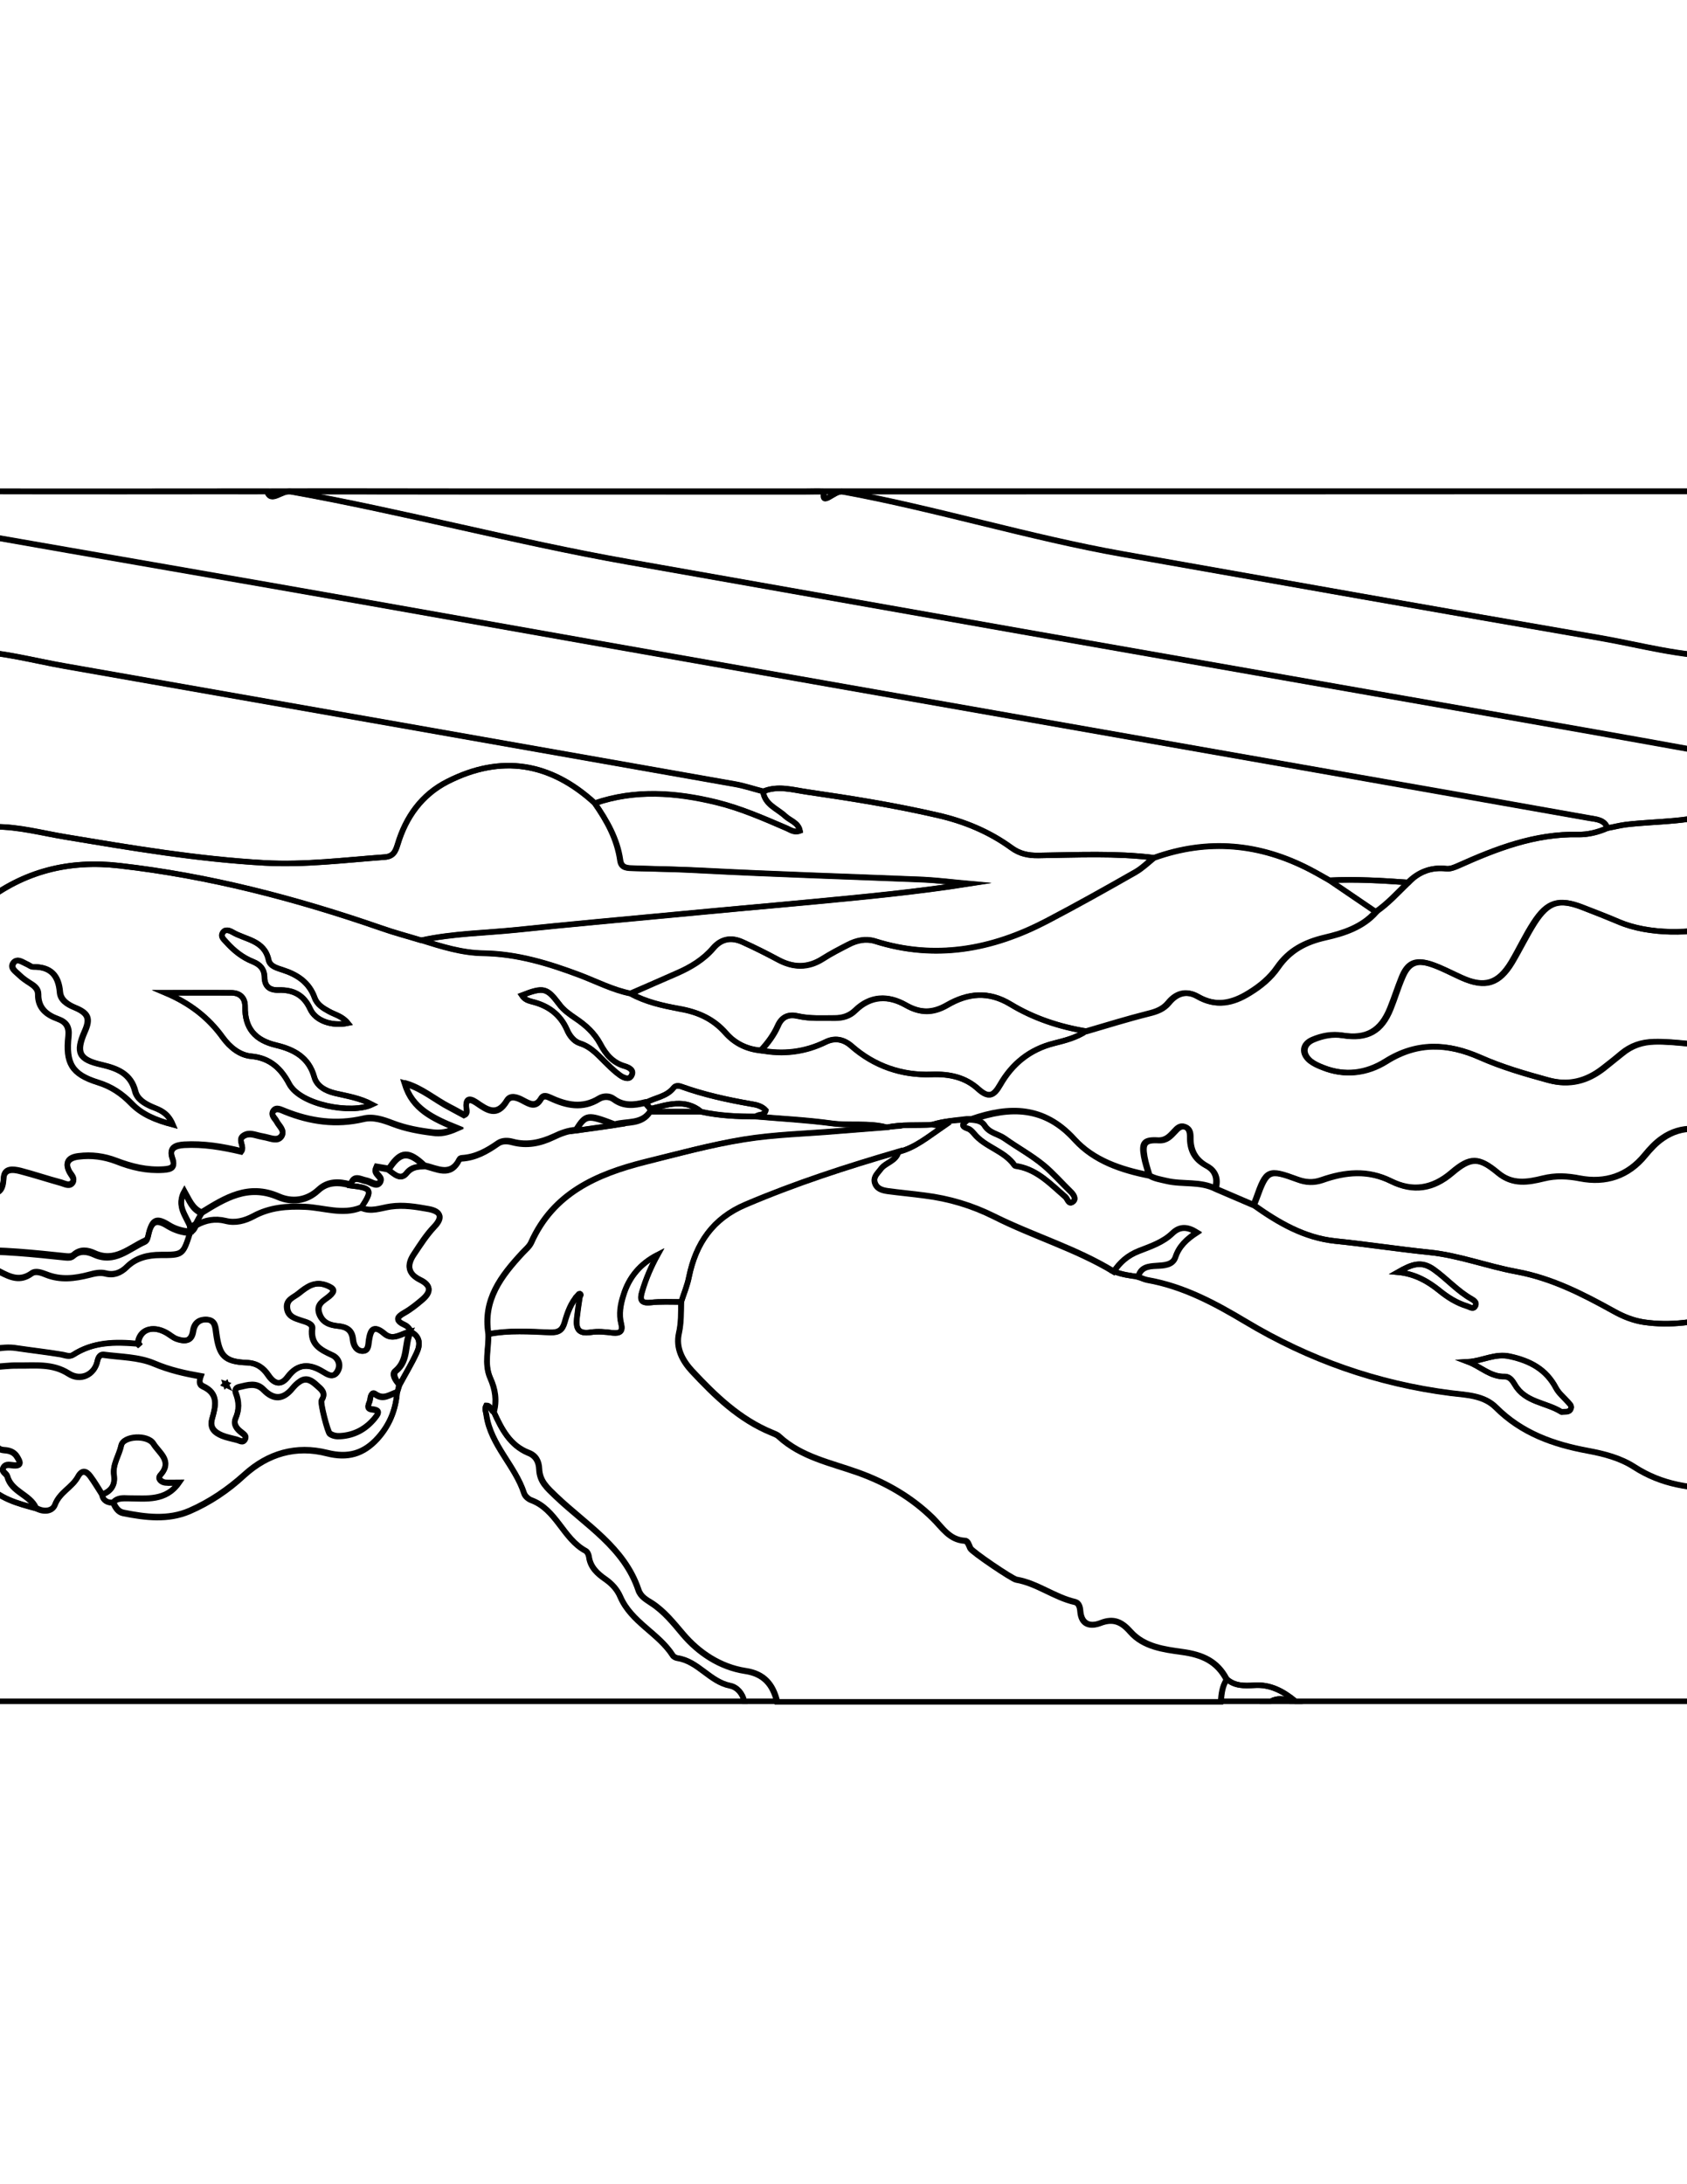<?xml version="1.0" encoding="utf-8"?>
<!-- Generator: Adobe Illustrator 17.0.0, SVG Export Plug-In . SVG Version: 6.00 Build 0)  -->
<!DOCTYPE svg PUBLIC "-//W3C//DTD SVG 1.1//EN" "http://www.w3.org/Graphics/SVG/1.1/DTD/svg11.dtd">
<svg version="1.1" id="Layer_1" xmlns:x="http://ns.adobe.com/Extensibility/1.0/" xmlns:i="http://ns.adobe.com/AdobeIllustrator/10.0/" xmlns:graph="http://ns.adobe.com/Graphs/1.0/"
	 xmlns="http://www.w3.org/2000/svg" xmlns:xlink="http://www.w3.org/1999/xlink" xmlns:a="http://ns.adobe.com/AdobeSVGViewerExtensions/3.0/"
	 x="0px" y="0px" width="612px" height="792px" viewBox="0 0 612 792" style="enable-background:new 0 0 612 792;"
	 xml:space="preserve">
<g>
	<path style="fill:none;stroke:#000000;stroke-width:2;stroke-miterlimit:10;" d="M625.1,616.9c-52,0-103.1,0-155.1,0
		c-4.4-3.6-9.1-6.3-15.1-5.8c-3.5,0.2-6.9,0.3-9.8-2.2c-3.4-6.6-8.8-9-16.2-10c-6.4-0.9-13.8-1.8-18.7-7.3c-3.2-3.6-6.2-5-10.8-3.2
		c-3.7,1.5-7,0.7-7.4-4.3c-0.1-1.4-0.5-2.9-1.9-3.3c-7.5-1.7-13.7-6.8-21.3-8.1c-1.5-0.2-16.1-10.1-16.7-11.4
		c-0.5-1.1-0.9-2.7-2-2.7c-5.7-0.3-8.1-4.7-11.6-8.2c-7.7-7.5-16.8-12.8-27-16.5c-9.9-3.6-20.7-5.6-28.8-13.1
		c-0.7-0.7-1.7-1-2.6-1.4c-11.7-4.8-20.6-13.4-29-22.4c-3.3-3.6-6-8.2-4.7-13.7c0.8-3.8,0.7-7.6,0.8-11.4c1-3,2.2-5.9,2.8-9
		c2.5-12.2,8.7-21.2,20.5-26.2c18.1-7.7,36.7-13.7,55.5-19.2c-0.8,3.5-4.7,3.8-6.5,6.4c-1.1,1.5-2.7,2.7-2.1,4.8
		c0.7,2.3,2.7,2.8,4.7,3.1c4.4,0.6,8.9,1,13.4,1.6c8.8,1.1,17.2,3.6,25.2,7.6c14.3,7.1,29.7,11.6,43.4,20c2.9,1.2,5.9,1.6,9,2
		c1.1,0.4,2.1,0.9,3.3,1.1c13.1,2.3,24.4,8.4,35.6,15.1c23,13.8,47.7,22.5,74.4,25.9c5.8,0.7,12,0.8,16.4,5.2
		c9.3,9.3,20.8,13.4,33.3,15.7c5.9,1.1,11.8,2.6,16.9,5.9c10.1,6.5,20.6,7.9,32.3,7.8c0.1,0.1-0.1,0.3,0,0.4
		C625,565.8,625.1,591.3,625.1,616.9z"/>
	<path style="fill:none;stroke:#000000;stroke-width:2;stroke-miterlimit:10;" d="M270,616.9c-93.7,0-187.4,0-281.1,0
		c0-26.3,0-52.6,0-78.9c2,0,4.1,0,6.1-0.1c4.7,5.5,11.4,7.2,18,9c2.7,1.6,6,1.3,6.9-1.2c1.7-4.5,6.2-6.3,8.3-10.1
		c1.4-2.6,3-2.2,4.5-0.2c1.5,2.1,2.9,4.4,4.3,6.6c0.4,2.2,2,2.9,4,3c0.8,1.7,1.7,3.4,3.7,3.8c8.1,1.6,16.2,2.6,24-0.7
		c7.4-3.2,14-7.6,19.9-13.1c8.6-7.8,18.8-10.8,30-7.9c7.5,1.9,13.2,0.3,18.4-5.4c4.3-4.8,6.5-10.3,7-16.6c0.3-1,0.7-2,1-3
		c2-3.8,4.3-7.5,6.1-11.4c1.4-2.9,1.5-5.9-2-7.7l0,0c-0.4-1.2-1.2-2-2.3-2.5c-3.3-1.5-3-2.8,0-4.4c2.3-1.3,4.4-3,6.4-4.7
		c3.2-2.7,3.4-5.1-0.7-7.2c-4.4-2.2-5-5.3-2.3-9.3c2.3-3.4,4.5-6.9,7.4-10c3.2-3.3,2.5-5.5-2.1-6.4c-4.5-0.8-9-1.6-13.8-0.9
		c-3.5,0.5-7.1,2.1-10.7,0.4c4.3-6.6,4-7.2-3.9-8.1c1-3.7,3.5-1.9,5.6-1.5c1.7,0.3,3.7,2.2,5,0.7c1.6-1.7-1.6-2.8-1.6-4.6
		c0-0.3,0.2-0.6,0.4-1.1c1.4,0.2,2.8,0.4,4.2,0.7c2.1,1.4,4.5,4.1,6.7,1.3c1.9-2.4,4-2.4,6.5-2.5c4.5,0.9,9.5,4.3,12.7-2.3
		c0.1-0.2,0.6-0.4,0.9-0.4c5-0.3,9.1-2.6,13.1-5.4c1.5-1.1,3.5-1,5.3-0.5c5.3,1.4,10.1,0.4,14.9-1.9c2.5-1.2,5.2-2.3,8-2.4
		c4.7-0.7,9.4-1.4,14.1-2c4.5-1.3,9.9,0.1,13-4.9c6.1,0,12.3,0,18.4,0c6.5,1.4,13.1,1.8,19.7,1.7c9.3,0.8,18.5,1.2,27.7,2.5
		c6.6,0.9,13.3-0.3,19.8,1.4c-6,0.5-11.9,0.9-17.9,1.4c-11.3,0.9-22.7,1.2-33.8,3c-12.1,2-24,5.3-36,8.2
		c-17.5,4.4-33.2,11.3-41.2,29.2c-0.6,1.4-2.1,2.6-3.2,3.8c-7.7,8.3-14.4,17-12.3,29.4c0.2,5.3-1.6,10.8,0.7,16
		c1.8,4.1,2.4,8.1,1.3,12.4c-1.1-0.6-1.1-2.5-2.8-2.4c-0.6,1.2,0,2.3,0.1,3.5c1.6,10.9,10.5,18.3,13.7,28.4c0.3,1,1.5,2,2.5,2.4
		c9.2,3.3,11.6,14,19.8,18.4c0.6,0.3,1.1,1.4,1.2,2.1c0.5,3.9,3.1,6.2,6,8.2c2.4,1.7,4.3,3.7,5.4,6.4c4,9.2,13.8,13.1,19,21.2
		c0.3,0.5,1.1,0.9,1.7,1c7.5,1.1,11.7,8.5,19.1,10C267.4,611.8,269.4,614.1,270,616.9z"/>
	<path style="fill:none;stroke:#000000;stroke-width:2;stroke-miterlimit:10;" d="M179.2,512.1c1.2-4.3,0.6-8.3-1.3-12.4
		c-2.3-5.2-0.5-10.6-0.7-16c7.4-1.4,14.9-0.9,22.3-0.6c3.2,0.1,4.5-0.9,5.3-3.7c1-3.5,2.2-7,4.8-9.8c0.2,0.2,0.5,0.4,0.7,0.6
		c-0.4,2.6-0.8,5.2-1.1,7.9c-0.4,3.7,0.7,5.7,5,5c2.6-0.4,5.3-0.2,8,0.2c2.8,0.3,3.8-0.6,3.1-3.3c-0.9-3.5-0.3-7,0.8-10.3
		c2-6.6,6.2-11.5,12.4-14.7c-2.3,4.3-4.2,8.7-5.6,13.3c-0.9,2.9-0.5,4.4,3.1,4s7.3-0.2,11-0.2c0,3.8,0.1,7.6-0.8,11.4
		c-1.2,5.5,1.4,10.1,4.7,13.7c8.4,9,17.2,17.6,29,22.4c0.9,0.4,1.9,0.7,2.6,1.4c8.2,7.5,18.9,9.6,28.8,13.1c10.3,3.7,19.4,9,27,16.5
		c3.5,3.4,6,7.8,11.6,8.2c1.1,0.1,1.5,1.6,2,2.7c0.6,1.3,15.3,11.2,16.7,11.4c7.6,1.3,13.8,6.4,21.3,8.1c1.4,0.3,1.8,1.9,1.9,3.3
		c0.4,5,3.7,5.7,7.4,4.3c4.7-1.8,7.7-0.4,10.8,3.2c4.8,5.5,12.2,6.4,18.7,7.3c7.4,1,12.8,3.4,16.2,10c-1.6,2.5-1.9,5.2-2.1,8
		c-53.7,0-107.3,0-161,0c-1.5-6.2-4.7-10.1-11.5-11.1c-9.2-1.4-17-6.7-22.6-13.3c-3.5-4.2-6.8-8.3-11.4-11.3c-1.9-1.3-4-2.4-4.8-4.8
		c-5.2-15.5-19-23.5-29.9-33.9c-3.2-3.1-5.9-5.3-6.1-9.9c-0.1-2.7-1.2-4.9-3.9-5.9C185,524.1,182,518.2,179.2,512.1z"/>
	<path style="fill:none;stroke:#000000;stroke-width:2;stroke-miterlimit:10;" d="M-11.1,538c0,26.3,0,52.6,0,78.9
		c-0.6-0.4-0.1,2,0,0c0.1-1.2,0-3.3,0-4.4c0-143.9,0.1-290.4,0-434.3c0-4.2-3.9,0,0,0c210.2,0.1,425.9,0.1,636.1,0c3.9,0,0-3.7,0,0
		c-0.2,37.8,0,78,0,115.8c-0.3-0.1,0.3-0.1,0,0v-0.1c-0.1-2.2,0-4.3,0-6.5c-0.1-13.5,0-26.9,0-40.4c0-3,0-6.1,0-9.1
		c0.1-6.8-0.1-13.5,0-20.3c0-1.5,0-3,0-4.4c0-11.9,0-23.2,0-35.1l0,0c-2-0.1,2,0,0,0c-105,0-215.6,0-320.7,0c-1.8,0-3.7,0-5.5,0
		c-2.2-0.1-4.3,0-6.5,0c-42,0-84,0-126,0c-23.2,0-46.3-0.1-69.5,0c-35,0-73,0.1-108,0c-3.1,0-0.2-2.9,0,0c0.2,4-0.1,10.9,0,14.9
		c0,14.3,0,28.7,0,43c0,20.8,0,41.6,0,62.5c0,2.3-3.1,4.3,0,2.4c2.1-1.2,7-1.1,9.3-1.1c8.7,0,17.1,2.3,25.7,3.7
		c24,4,47.9,8.1,72.2,9.4c14.5,0.8,28.9-1,43.4-2.1c3.2-0.2,4-2,4.8-4.6c3-10,8.7-18.1,18.1-22.8c19.5-9.9,37.3-6.9,53.4,7.8
		c4.4,6.3,8.1,13,9.2,20.8c0.4,3,2.8,2.8,5,2.9c8.1,0.2,16.3,0.3,24.4,0.8c26.7,1.4,53.5,2.2,80.3,3.3c5.6,0.2,11.2,1,16.8,1.5
		c-19.1,3-38.1,4.8-57.1,6.6c-16.6,1.5-33.1,3-49.7,4.6c-19,1.8-38.1,3.5-57.1,5.5c-11.6,1.2-23.2,1.3-34.7,3.8
		c-4.9-1.5-9.9-2.8-14.7-4.5c-30.9-10.7-62.3-18.9-94.9-22.6c-18.3-2.1-34.7,2-49.2,13.4c-1.8-2.6-2.9-5.1-5.3-8.6
		c0,5.6,0,10.1,0,14.5c0,9.6-1,19.2,0,28.8c0,7.5,0,14.9,0,22.4c0.1,15.6-0.1,31.1,0,46.7c-0.6,7.7-0.4,15.3,0,23
		c-0.6,1.7-0.6,3.3,0,5c-0.5,10-0.4,20,0,30c-0.6,1.7-0.7,3.3,0,5c0,6.3,0,12.7,0,19c-0.5,2.7-0.6,5.3,0,7.9
		C-11.6,526.7-11.4,532.3-11.1,538z"/>
	<path style="fill:none;stroke:#000000;stroke-width:2;stroke-miterlimit:10;" d="M179.2,512.1c2.8,6.1,5.8,12,12.6,14.6
		c2.7,1,3.8,3.2,3.9,5.9c0.2,4.5,2.9,6.8,6.1,9.9c10.9,10.4,24.7,18.5,29.9,33.9c0.8,2.5,2.8,3.6,4.8,4.8c4.6,3,7.8,7.1,11.4,11.3
		c5.6,6.6,13.4,11.9,22.6,13.3c6.8,1,10,5,11.5,11.1c-4,0-8,0-12,0c-0.6-2.9-2.6-5.2-5.1-5.7c-7.4-1.5-11.6-8.9-19.1-10
		c-0.6-0.1-1.4-0.5-1.7-1c-5.2-8.1-15-12-19-21.2c-1.2-2.7-3-4.7-5.4-6.4c-2.9-2-5.5-4.4-6-8.2c-0.1-0.8-0.6-1.8-1.2-2.1
		c-8.2-4.4-10.6-15.1-19.8-18.4c-1-0.4-2.1-1.4-2.5-2.4c-3.3-10.1-12.1-17.5-13.7-28.4c-0.2-1.1-0.8-2.2-0.1-3.5
		C178.1,509.6,178.1,511.5,179.2,512.1z"/>
	<path style="fill:none;stroke:#000000;stroke-width:2;stroke-miterlimit:10;" d="M625.1,294C625.4,293.9,624.8,293.9,625.1,294
		c0,82,0,164,0,246c-0.2,0.2,0.3,0.2,0,0.2c-0.1-0.1,0.1-0.3,0-0.4c0-21,0-42,0-62.9c0-19.3,0-38.6,0-57.8c0.4-13.4,0.5-26.7,0-40.1
		c0-15,0-29.9,0-44.9C625.2,320.7,625,307.4,625.1,294z"/>
	<path style="fill:none;stroke:#000000;stroke-width:2;stroke-miterlimit:10;" d="M443,616.9c0.2-2.8,0.5-5.6,2.1-8
		c2.9,2.5,6.3,2.4,9.8,2.2c6-0.4,10.7,2.2,15.1,5.8c-0.7,0-1.3,0-2,0c-2.3-1.1-4.7-1.2-7,0C455,616.9,449,616.9,443,616.9z"/>
	<path style="fill:none;stroke:#000000;stroke-width:2;stroke-miterlimit:10;" d="M625.1,540.2c0.3,0.1-0.2,0,0-0.2
		c0,24.3,0.1,48.7,0,73c0,1.3,2.1,3,0,3.9C625.1,591.3,625,565.8,625.1,540.2z"/>
	<path style="fill:none;stroke:#000000;stroke-width:2;stroke-miterlimit:10;" d="M461,616.9c2.3-1.2,4.7-1.1,7,0
		C465.7,616.9,463.3,616.9,461,616.9z"/>
	<path style="fill:none;stroke:#000000;stroke-width:2;stroke-miterlimit:10;" d="M625.1,476.9c0,21,0,42,0,62.9
		c-11.6,0.1-22.2-1.3-32.3-7.8c-5.1-3.3-11-4.8-16.9-5.9c-12.5-2.3-24-6.4-33.3-15.7c-4.4-4.4-10.6-4.5-16.4-5.2
		c-26.6-3.4-51.4-12.1-74.4-25.9c-11.2-6.7-22.6-12.8-35.6-15.1c-1.1-0.2-2.2-0.8-3.3-1.1c0.9-3.5,3.6-3.9,6.6-4
		c2.6-0.1,5.9-0.2,6.9-3.1c1.3-4,4.1-6.6,7.8-9c-3.4-2.2-6.2-2.3-8.9,0.3c-3.4,3.3-8,4.8-12.1,6.4c-4.2,1.6-6.9,4.1-9.2,7.5
		c-13.7-8.3-29.2-12.8-43.4-20c-8-4-16.3-6.5-25.2-7.6c-4.4-0.6-8.9-1-13.4-1.6c-2-0.3-4-0.8-4.7-3.1c-0.6-2.1,1-3.3,2.1-4.8
		c1.8-2.5,5.7-2.9,6.5-6.4c6.1-1.5,10.8-5.5,16.5-9.4c-2-0.2-3.1-0.4-4.2-0.5c4.2-1.3,8.5-1.6,12.9-1.8c-0.8,1.1-3.5,2.1,0,3.3
		c0.9,0.3,1.6,1.1,2.2,1.8c4,4.9,10.9,6.1,14.7,11.5c0.2,0.3,0.9,0.3,1.4,0.4c7.1,1.4,11.8,6.5,17,11c0.9,0.8,1.2,3,2.8,1.8
		c1.3-1,0.2-2.6-0.7-3.5c-3.3-3.2-6.5-6.8-9.9-9.7c-4.4-3.7-9.5-6.5-14.3-9.8c-2.3-1.6-5.5-1.9-7.2-4.7c-0.9-1.5-2.7-1.8-4.4-2
		c13.9-4.9,26.4-4.8,37.3,7.3c7,7.7,16.9,11,27,13c1.9,1.1,4,1.4,6.1,1.9c5.9,1.4,12.2,0,17.9,2.9c4.7,2,9.3,4,14,6
		c8.9,6.3,18.2,11.7,29.4,12.8c11.4,1.2,22.8,3,34.2,4.1c10.8,1.1,21,5.1,31.6,7c13,2.4,24.2,8.2,35.4,14.4
		c3.4,1.9,6.9,3.3,10.7,3.9C606.3,480.9,615.3,479.3,625.1,476.9z M532.6,493.8c4.5,1.7,8.1,5.5,13.3,5.4c1.8,0,2.8,1.5,3.7,3
		c3.8,6.4,11.3,6.3,16.8,9.8c0.1,0.1,0.3,0,0.5,0c1.1-0.1,2.5,0.2,3-1.2c0.4-1.1-0.6-1.8-1.2-2.5c-1.4-1.6-3.2-3.1-4.2-4.9
		c-3.6-6.8-9.4-9.9-16.7-11.5C542.4,490.6,537.8,493.5,532.6,493.8z M507.1,461.3c6.5,0.6,11.2,3.6,14.8,6.5
		c3.3,2.7,6.5,4.7,10.4,5.9c1,0.3,2.3,1.4,3-0.3c0.4-1.1-0.5-1.8-1.4-2.3c-5.1-2.8-8.9-7.3-13.7-10.7
		C515.6,457.1,512.2,458.4,507.1,461.3z"/>
	<path style="fill:none;stroke:#000000;stroke-width:2;stroke-miterlimit:10;" d="M338.2,407.8c1.1,0.1,2.3,0.3,4.2,0.5
		c-5.7,3.9-10.4,7.9-16.5,9.4c-18.8,5.4-37.5,11.5-55.5,19.2c-11.8,5-18,14-20.5,26.2c-0.6,3.1-1.9,6-2.8,9c-3.7,0-7.4-0.2-11,0.2
		c-3.6,0.4-4-1.1-3.1-4c1.3-4.6,3.2-9,5.6-13.3c-6.3,3.2-10.4,8.1-12.4,14.7c-1,3.3-1.7,6.8-0.8,10.3c0.7,2.7-0.4,3.6-3.1,3.3
		c-2.6-0.3-5.4-0.6-8-0.2c-4.4,0.7-5.4-1.3-5-5c0.3-2.6,0.7-5.3,1.1-7.9c0.2-0.4,0.6-0.8,0-1.1c-0.1-0.1-0.5,0.4-0.7,0.6
		c-2.5,2.8-3.8,6.3-4.8,9.8c-0.8,2.8-2.1,3.8-5.3,3.7c-7.4-0.3-14.9-0.9-22.3,0.6c-2.1-12.4,4.6-21.1,12.3-29.4
		c1.1-1.2,2.5-2.3,3.2-3.8c8-17.9,23.8-24.8,41.2-29.2c11.9-3,23.9-6.3,36-8.2c11.1-1.8,22.5-2,33.8-3c6-0.5,11.9-0.9,17.9-1.4
		C327.1,407.6,332.7,408.2,338.2,407.8z"/>
	<path style="fill:none;stroke:#000000;stroke-width:2;stroke-miterlimit:10;" d="M404,461c2.4-3.4,5-5.8,9.2-7.5
		c4.1-1.6,8.7-3.1,12.1-6.4c2.7-2.6,5.5-2.4,8.9-0.3c-3.7,2.4-6.5,5-7.8,9c-1,2.9-4.2,2.9-6.9,3.1c-3,0.2-5.7,0.5-6.6,4
		C409.9,462.6,406.9,462.1,404,461z"/>
	<path style="fill:none;stroke:#000000;stroke-width:2;stroke-miterlimit:10;" d="M338.2,407.8c-5.5,0.4-11.1-0.2-16.5,1
		c-6.5-1.7-13.2-0.5-19.8-1.4c-9.2-1.2-18.5-1.7-27.7-2.5c0.9-1.1,3.1-0.2,3.6-2.3c-1.4-1.6-3.4-2-5.3-2.3
		c-8.6-1.5-17.1-3.3-25.3-6.3c-1.1-0.4-2.1-0.4-2.8,0.4c-2.6,3.4-7,3.6-10.4,5.6c-4,1-7.8,1.4-11.4-1.3c-1.5-1.1-3.7-1.1-5.3-0.1
		c-6,3.7-11.8,2.4-17.6-0.3c-1.2-0.6-2.6-1.2-3.5,0.4c-1.9,3.2-4.1,1.8-6.4,0.6c-2-1.1-4.6-2.2-5.9,0c-3.6,6-7.2,3.4-11.1,0.7
		c-2.7-1.8-4-1.3-3.6,2.2c0.1,0.8,0.5,1.7-0.9,2.3c-1.5-0.8-3.3-1.8-5-2.7c-5.5-2.8-10.1-7-16.2-8.7l-0.3-0.1l0.1,0.3
		c2.6,8.9,10.2,12.5,18.9,16c-3.6,1.6-6.1,2-8.7,1.6c-5-0.6-9.9-1.5-14.6-3.3c-3.4-1.3-7.1-2.6-10.7-1.7c-9.8,2.3-19.2,1-28.4-2.7
		c-1.3-0.5-3-1.6-4.2-0.2c-1.2,1.5,0.6,2.7,1.2,3.9c0.9,1.7,3.1,3.3,1.7,5.3c-1.4,1.9-3.7,0.8-5.6,0.4c-0.7-0.1-1.3-0.3-1.9-0.4
		c-2.1-0.4-4.2-1.5-6.3-0.1c-2.3,1.5,0.7,3.7-0.8,5.6c-6.8-1.6-13.7-2.8-20.7-2.4c-3.1,0.2-5.6,1.1-4.3,4.8c1.3,3.5-0.5,4-3.2,4.2
		c-6,0.4-11.6-0.9-17.1-3.1c-4.5-1.7-9-2.3-13.7-1.7c-3.4,0.4-5.3,2.1-3.2,5.8c0.6,1.1,1.9,2.3,1.1,3.6c-1.1,1.6-2.8,0.6-4.1,0.2
		c-5-1.4-9.9-3-14.9-4.3c-2.6-0.7-6-1.1-6.1,2.8c-0.2,5.6-3.2,5.7-7.4,4.7c-1.6-0.4-3.3-0.6-5-0.9c-0.1-15.6,0.1-31.1,0-46.7
		c0-7.5,0-14.9,0-22.4l0,0V362c1.4-9.6,1.1-19.3,0-28.9V333c1.8-1.9,3.5-3.8,5.3-5.7c14.5-11.4,31-15.5,49.2-13.4
		c32.6,3.7,64,11.9,94.9,22.6c4.8,1.7,9.8,3,14.7,4.5c7.3,2.3,14.7,4.6,22.3,4.7c12.4,0.2,23.8,3.7,35.2,8c6,2.3,11.8,5.3,18.2,6.6
		c5.5,3,11.5,4.4,17.6,5.4c6.7,1.2,12.3,3.7,16.8,8.8c3.3,3.7,7.6,5.9,12.6,6.3c8.3,1.6,16.2,0.7,23.8-3c3.2-1.6,6.4-1.1,9.3,1.5
		c8.3,7.3,18.3,10.7,29,10.3c6.7-0.3,12.4,1,17,5.3c3.9,3.5,5.7,2.3,7.9-1.5c4.4-7.7,10.8-12.9,19.6-15.1c4-1,8.1-2,11.6-4.4
		c7.5-2.2,15-4.5,22.5-6.4c2.9-0.7,5.4-1.6,7.3-3.9c2.9-3.6,6.6-4.6,10.6-2.3c6.6,3.8,12.6,2.5,18.7-1.3c4.1-2.5,7.7-5.5,10.3-9.3
		c4.3-6.2,10.1-9.1,17.2-10.8c6.8-1.6,13.5-3.7,18.4-9.2c4.4-3,8-7,11.8-10.7c3.8-3.9,8.4-5.6,13.9-5c1.4,0.2,2.9-0.5,4.3-1.1
		c13.8-6.2,27.8-11.6,43.4-11.3c3.5,0.1,7.2-0.8,10.6-2.3c2.3-0.4,4.5-1,6.8-1.3c12.1-1.4,23.5-0.7,35.1-5.1v0.1
		c-0.1,13.3,0.1,26.7,0,40c-1.9,0.5,1.9,0.8,0,1.4c-11,3.4-27,3.5-37.8-1.2c-4.3-1.8-8.6-3.5-13-5.2c-8.6-3.3-12.7-2.1-17.7,5.6
		c-3,4.6-5.3,9.6-8.1,14.3c-4.7,7.8-9.7,9.3-18.1,5.6c-3.8-1.7-7.5-3.8-11.4-5c-5.4-1.7-8.2-0.3-10.3,4.9c-1.5,3.7-2.7,7.5-4.2,11.2
		c-3.3,8.2-8.5,11.2-17.3,9.8c-3.8-0.6-7.4,0.1-10.7,1.5c-3.9,1.6-4.3,5.1-1,7.8c1.3,1,2.8,1.7,4.4,2.3c8,3.3,16,2.2,23-2.2
		c11.3-7.1,22.5-6.6,34.2-1.4c7.9,3.5,16.2,5.9,24.6,8.2c7.6,2.1,14.1,0.4,20.1-4.3c2.2-1.7,4.5-3.5,6.6-5.3
		c3.5-2.9,7.3-4.2,11.9-4.3c8.5-0.2,16.2,1.7,24.7,1.1c0.5,13.4,0.4,26.7,0,40.1c-3.3-0.7,2.4-3.3,0-5.4c-6.2-5.5-15-5.6-21.7-0.9
		c-2.5,1.7-4.5,3.9-6.4,6.2c-6.1,7.5-14.3,10.2-23.6,8.4c-4.6-0.9-8.7-1.1-13.2,0c-5.7,1.4-11.2,2.4-16.5-2
		c-6.9-5.7-9.9-5.9-16.7-0.1c-7,6-14.3,7-22.1,3.1c-8.5-4.2-16.7-3.3-25.1-0.4c-3,1.1-5.8,0.9-8.8-0.2c-10.6-3.9-11.3-3.6-15,6.9
		c-0.3,0.8-0.6,1.5-0.9,2.3c-4.7-2-9.3-4-14-6c1.1-3.5,0-6.5-3.1-8.1c-4.4-2.3-6.1-5.8-6-10.5c0-1.5-0.2-3.1-1.9-3.7
		c-1.7-0.6-2.8,0.6-3.8,1.7c-1.6,1.7-3,3.3-5.8,3.2c-5.1-0.3-6.1,0.9-5.2,5.9c0.4,2.3,1.2,4.5,1.8,6.7c-10.1-2-20-5.3-27-13
		c-11-12.1-23.5-12.1-37.3-7.3c-0.6,0-1.1,0-1.7,0C346.7,406.2,342.4,406.5,338.2,407.8z M60,360c8.7,3.7,15.6,8.9,20.9,16.3
		c2.5,3.4,6,6.3,10.2,6.7c6.9,0.6,10.9,4.5,13.8,10c4.1,7.7,22.7,11,30.1,7.5c-4.4-2.4-9-3.1-13.5-4.1c-3.5-0.8-6.6-2.6-7.5-5.9
		c-2-7.2-7.5-10-13.8-11.5c-7.7-1.8-11.4-6.1-11.3-14c0-3.2-1.9-5-5-5C75.9,360,68,360,60,360z M62.7,407.8
		c-1.9-4.4-4.8-5.3-7.5-6.5s-5.3-2.8-6-5.6c-1.6-6.4-6.6-8.3-12.1-9.6c-8.3-1.9-9.6-4.4-6.2-12.1c2.1-4.7,1.3-6.7-3.7-8.7
		c-2.6-1.1-5-2.7-5.3-5.5c-0.5-6.2-3.5-9.3-9.8-9.2c-0.7,0-1.5-0.7-2.2-1c-1.6-0.7-3.6-2.4-4.9-0.4c-1.3,1.9,1,3.2,2.2,4.4
		c1.2,1.2,2.6,2.1,4,3c1.5,0.9,2.8,2,2.8,3.9c-0.1,5,3,7.5,7.2,9c3,1.1,4.1,2.9,3.8,6.1c-1.1,10,1.2,14,10.7,16.9
		c4.8,1.5,8.6,4,12.1,7.6C51.5,404,56.4,406.1,62.7,407.8z M126.2,371c-2-2.5-4.6-3-6.7-4.2c-2.2-1.2-4.4-2.5-5.3-5
		c-2-5.6-6.3-8.4-11.6-10.1c-2.1-0.7-4.6-1.3-5.1-3.6c-1.6-7.2-8.4-7.3-13.1-10.1c-1-0.6-2.7-1.3-3.6,0.3c-0.8,1.5,0.6,2.4,1.4,3.4
		c2.7,3,5.8,5.5,9.6,7c2.6,1,4.1,2.7,4.2,5.6c0,3.4,1.8,4.8,5.1,4.7c5.3-0.2,9.2,1.7,11.5,6.9C114.5,370.2,120.5,372.2,126.2,371z
		 M189.3,360.9c1.1,1.6,2.4,2,3.7,2.3c5.8,1.4,10.2,4.5,12.7,10.1c0.9,2.1,2.5,4.3,4.7,5c4.4,1.4,7,4.8,10.2,7.8
		c1.4,1.4,2.9,2.7,4.5,3.9c1.2,0.8,3.1,1.7,4,0.1c1.2-2.1-0.9-3-2.4-3.5c-4.4-1.3-6.9-4.3-8.9-8.1c-2.1-3.9-5.3-6.8-8.9-9.2
		c-2.2-1.5-4.4-3-6-5.2C198.3,358.1,197.2,357.8,189.3,360.9z"/>
	<path style="fill:none;stroke:#000000;stroke-width:2;stroke-miterlimit:10;" d="M-11.1,489c-0.4-10-0.5-20,0-30
		c3.9-0.3,7.7,0.1,11.1,2c3.8,2,7.3,3.6,11.5,0.6c1.5-1.1,3.6-0.2,5.3,0.4c5.2,2.1,10.4,1.5,15.6,0.1c1.9-0.5,3.9-1,5.9-0.5
		c3,0.8,5.6-0.2,7.7-2.3c3.4-3.4,7.7-4.4,12.3-4.4c8.1,0,8.1,0,10.7-8l0,0c1.1-0.6,1.8-1.6,2.2-2.8c3.3-1.8,6.7-2.4,10.6-1.5
		c3.5,0.9,6.9,0,10.1-1.7c5.9-3.2,12.2-3.7,18.8-3.4c6.7,0.3,13.5,3,20.2,0.3c3.6,1.7,7.2,0.1,10.7-0.4c4.8-0.7,9.3,0.1,13.8,0.9
		c4.6,0.8,5.2,3.1,2.1,6.4c-2.9,3-5.1,6.5-7.4,10c-2.7,4-2.1,7.2,2.3,9.3c4.2,2,3.9,4.5,0.7,7.2c-2,1.7-4.1,3.4-6.4,4.7
		c-3,1.7-3.3,2.9,0,4.4c1.1,0.5,1.9,1.4,2.3,2.5c-3.1,0.7-6.3,3.5-9.4,0.8c-3.9-3.3-5-1.5-5.6,2.3c-0.3,1.6-0.1,3.9-2.2,4
		c-2.3,0.1-3.4-2.1-3.6-4.1c-0.3-3.6-2.4-4.7-5.6-5c-2.9-0.3-5.5-1.2-6.6-4.4c-1.3-3.6,1.5-4.7,3.5-6.3c2.3-2,1.9-2.9-0.8-4
		c-4.3-1.7-7.1,0.4-10.2,2.9c-1.9,1.5-4.6,2.1-4.2,5.4c0.4,3.1,3,3.7,5.4,4.5c1.6,0.5,3.9,1.1,3.7,2.8c-0.7,5.8,2.9,7.7,7.3,9.7
		c2.2,1,3.3,3.6,1.8,6s-3.5,1-5.2,0c-4.7-2.9-9-3.2-12.7,1.8c-2.6,3.4-5,2.6-7.1-0.5c-1.9-2.8-4.2-4.4-7.8-4.6
		c-8-0.3-10-2.4-11.1-10.6c-0.3-2.1-0.3-4.7-3.2-5c-2.8-0.2-4.7,1.2-5.2,4.2c-0.6,4-3.2,3.7-6,2.8c-1.4-0.5-2.5-1.6-3.8-2.3
		c-5.1-2.8-9.7-1-10.2,3.9l-0.1,0.1c-8.2-0.8-16.1-0.7-23.4,4c-1.4,0.9-2.8,0.1-4.3-0.1c-5.4-0.9-10.8-1.5-16.2-2.3
		C0.3,487.7-5.3,490.4-11.1,489z"/>
	<path style="fill:none;stroke:#000000;stroke-width:2;stroke-miterlimit:10;" d="M-11.1,431c1.6,0.3,3.4,0.5,5,0.9
		c4.1,1,7.1,0.9,7.4-4.7c0.1-3.9,3.5-3.4,6.1-2.8c5,1.3,9.9,3,14.9,4.3c1.3,0.4,3,1.4,4.1-0.2c0.9-1.3-0.4-2.5-1.1-3.6
		c-2.1-3.7-0.2-5.4,3.2-5.8c4.7-0.6,9.3,0,13.7,1.7c5.5,2.1,11.1,3.5,17.1,3.1c2.8-0.2,4.5-0.7,3.2-4.2c-1.3-3.7,1.2-4.6,4.3-4.8
		c7-0.4,13.9,0.7,20.7,2.4c1.4-1.8-1.5-4.1,0.8-5.6c2.1-1.4,4.2-0.3,6.3,0.1c0.7,0.1,1.3,0.3,1.9,0.4c1.9,0.4,4.2,1.5,5.6-0.4
		c1.4-2-0.8-3.6-1.7-5.3c-0.6-1.3-2.4-2.4-1.2-3.9c1.1-1.4,2.8-0.3,4.2,0.2c9.2,3.7,18.5,5,28.4,2.7c3.6-0.9,7.3,0.4,10.7,1.7
		c4.7,1.8,9.6,2.7,14.6,3.3c2.7,0.3,5.2,0,8.7-1.6c-8.7-3.5-16.3-7.1-18.9-16l0.2-0.2c6,1.7,10.7,5.9,16.2,8.7
		c1.8,0.9,3.5,1.9,5,2.7c1.4-0.6,1-1.5,0.9-2.3c-0.4-3.4,0.9-4,3.6-2.2c3.9,2.7,7.5,5.3,11.1-0.7c1.3-2.1,3.9-1.1,5.9,0
		c2.3,1.2,4.5,2.6,6.4-0.6c0.9-1.6,2.3-0.9,3.5-0.4c5.8,2.7,11.6,4,17.6,0.3c1.6-1,3.8-1,5.3,0.1c3.6,2.7,7.4,2.3,11.4,1.3
		c0.6,0.7,1.2,1.4,1.8,2.1c0.1,0.3,0.1,0.7,0.2,1c-3.1,5-8.5,3.6-13,4.9c-10-3.8-10.4-3.7-14.1,2c-2.9,0.2-5.5,1.2-8,2.4
		c-4.8,2.2-9.7,3.3-14.9,1.9c-1.8-0.5-3.8-0.5-5.3,0.5c-4,2.8-8.1,5.1-13.1,5.4c-0.3,0-0.8,0.2-0.9,0.4c-3.2,6.6-8.2,3.2-12.7,2.3
		c-5.7-5.4-8.6-5.3-12.5,0.5c-0.2,0.3-0.5,0.4-0.7,0.6c-1.4-0.2-2.9-0.5-4.2-0.7c-0.2,0.5-0.4,0.8-0.4,1.1c0,1.8,3.2,2.9,1.6,4.6
		c-1.3,1.4-3.3-0.4-5-0.7c-2.1-0.4-4.5-2.2-5.6,1.5c-4.2-1.2-8.3-1.3-11.7,1.9c-4.3,4-9.7,4.5-14.4,2.4c-11-4.8-19.4,0.5-28,5.8
		c-3.3-1.4-4.5-4.7-6.2-7.7c-3,5.2,0.6,8.8,2.1,12.7c0,0.7,0,1.3,0.1,2l0,0c-2.8-0.2-5.5-0.9-8-2.5c-4.2-2.6-5.8-1.9-7,2.7
		c-0.3,1.1-0.3,2.5-1.4,3c-5.8,2.6-11,8-18.4,4.6c-2.4-1.1-5.1-1.6-7.5,0.5c-0.8,0.7-1.7,0.7-2.8,0.6c-11.6-1.2-23.2-2.5-34.9-2.1
		C-11.5,446.3-11.7,438.7-11.1,431z"/>
	<path style="fill:none;stroke:#000000;stroke-width:2;stroke-miterlimit:10;" d="M-11.1,513c0-6.3,0-12.7,0-19
		c5.7,2.8,11.7,0.9,17.5,1c6.4,0.1,12.6-0.8,18.5,2.9c4.5,2.9,9.5,0.4,10.5-4.6c0.3-1.4,1-2.3,2.2-2.2c6.2,0.8,12.8,0.8,18.4,3.2
		c5.6,2.4,11.2,3.6,16.9,4.6l0,0c-0.5,1.3-0.8,2.9,0.7,3.6c5.9,2.7,4.7,7.2,3.4,11.8c-1,3.4,1,5,3.6,6.1c1.7,0.7,3.5,1,5.3,1.5
		c1,0.3,2.3,1.3,3.1-0.2c0.6-1.1-0.6-1.8-1.3-2.4c-1.8-1.3-3.1-3-2.2-5.1c1.4-3.1,1.3-6.1,0.1-9.2c-0.5-1.2-0.1-1.9,1.2-2.2
		c3.1-0.7,6.2-1.8,8.9,1c3.7,3.8,7.2,3.5,10.5-0.6c0.7-0.9,1.6-1.7,2.6-2.4c2.5-1.7,4.5-0.2,6.2,1.4c1.6,1.4,3.5,2.8,1.7,5.4
		c-0.6,0.8,2.2,11.5,3,12.1c1.2,0.8,2.5,1,3.8,0.9c5.1-0.3,9.3-2.6,12.5-6.5c1-1.3,2.5-2.8-0.9-3.2c-2.7-0.3-0.9-2.3-0.8-3.5
		c0.1-1,0.5-3,1.9-2c3.1,2.2,5.3,0,7.9-0.7c-0.5,6.3-2.7,11.8-7,16.6c-5.1,5.7-10.8,7.3-18.4,5.4c-11.2-2.8-21.4,0.1-30,7.9
		c-6,5.4-12.6,9.9-19.9,13.1c-7.8,3.4-16,2.3-24,0.7c-2-0.4-2.9-2.1-3.7-3.8c1.6-1.6,3.4-1.5,5.5-1.4c6.6,0,13.6,1.1,18.4-5.7
		c-1.7,0-3.4,0.1-5,0c-1.5-0.2-2.9-1.5-1.8-2.7c4.6-5.1-0.4-8-2.5-11.4s-11-2.9-11.7,0.7c-0.7,3.6-3.2,6.8-2.6,10.8
		c0.5,3.4-1,5.7-4.3,6.9c-1.4-2.2-2.7-4.5-4.3-6.6c-1.5-2-3.1-2.4-4.5,0.2c-2.1,3.9-6.6,5.6-8.3,10.1c-0.9,2.5-4.2,2.8-6.9,1.2
		c-2.2-4.9-8.9-5.9-10.4-11.5c-0.3-1.1-2.4-1.8-1.4-3.3c0.8-1.3,2.4-0.8,3.7-0.7c3.2,0.3,2.3-1.3,1.3-3s-2.7-2.4-4.6-2.5
		c-2.2-0.1-3.1-1-3.1-3.5C-1.5,516.3-4.8,513.4-11.1,513z"/>
	<path style="fill:none;stroke:#000000;stroke-width:2;stroke-miterlimit:10;" d="M144,505c-2.6,0.7-4.9,3-7.9,0.7
		c-1.4-1.1-1.8,1-1.9,2c-0.1,1.2-1.9,3.2,0.8,3.5c3.4,0.4,1.9,1.9,0.9,3.2c-3.2,3.9-7.3,6.2-12.5,6.5c-1.3,0.1-2.7-0.1-3.8-0.9
		c-0.8-0.5-3.5-11.3-3-12.1c1.8-2.6-0.1-4-1.7-5.4c-1.8-1.6-3.7-3.1-6.2-1.4c-1,0.6-1.8,1.5-2.6,2.4c-3.3,4.1-6.8,4.4-10.5,0.6
		c-2.7-2.8-5.8-1.7-8.9-1c-1.2,0.3-1.7,1-1.2,2.2c1.2,3.1,1.3,6-0.1,9.2c-0.9,2.1,0.5,3.8,2.2,5.1c0.8,0.6,1.9,1.3,1.3,2.4
		c-0.8,1.5-2,0.4-3.1,0.2c-1.8-0.5-3.6-0.8-5.3-1.5c-2.6-1.1-4.6-2.7-3.6-6.1c1.3-4.6,2.5-9.2-3.4-11.8c-1.5-0.7-1.2-2.2-0.7-3.6
		l0,0c-5.8-1-11.4-2.3-16.9-4.6c-5.6-2.4-12.2-2.3-18.4-3.2c-1.2-0.2-1.9,0.8-2.2,2.2c-1,5-6.1,7.5-10.5,4.6
		c-5.9-3.8-12.1-2.8-18.5-2.9c-5.8-0.1-11.9,1.8-17.5-1c-0.7-1.7-0.6-3.3,0-5c5.7,1.4,11.4-1.3,17.1-0.4c5.4,0.8,10.8,1.4,16.2,2.3
		c1.5,0.3,2.9,1,4.3,0.1c7.2-4.7,15.2-4.7,23.4-4c0.3,0.3,0.7,0.6,1,0.9l0,0c-0.3-0.4-0.6-0.7-0.9-1.1c0.5-4.9,5.1-6.7,10.2-3.9
		c1.3,0.7,2.5,1.8,3.8,2.3c2.7,1,5.4,1.2,6-2.8c0.4-3,2.3-4.5,5.2-4.2c2.9,0.3,2.9,2.9,3.2,5c1.1,8.2,3.1,10.3,11.1,10.6
		c3.6,0.1,5.9,1.8,7.8,4.6c2.1,3.1,4.6,3.9,7.1,0.5c3.7-4.9,7.9-4.7,12.7-1.8c1.7,1,3.7,2.5,5.2,0c1.5-2.4,0.4-5-1.8-6
		c-4.3-2-8-3.8-7.3-9.7c0.2-1.7-2.1-2.3-3.7-2.8c-2.3-0.8-5-1.3-5.4-4.5s2.3-3.8,4.2-5.4c3.1-2.5,5.9-4.6,10.2-2.9
		c2.8,1.1,3.2,2.1,0.8,4c-1.9,1.6-4.7,2.8-3.5,6.3c1.2,3.2,3.8,4.1,6.6,4.4c3.2,0.3,5.3,1.4,5.6,5c0.2,2,1.3,4.2,3.6,4.1
		c2.1-0.1,2-2.4,2.2-4c0.6-3.8,1.7-5.7,5.6-2.3c3.1,2.7,6.3-0.1,9.4-0.8l0,0c-2.3,4.5-0.6,10.4-5.4,14.3c-1.4,1.1,0,3.4,1.3,4.8
		C144.7,503,144.4,504,144,505z M81.9,502.1l0.2,0.1L82,502l-0.3-0.1C81.8,501.8,81.9,502.1,81.9,502.1z"/>
	<path style="fill:none;stroke:#000000;stroke-width:2;stroke-miterlimit:10;" d="M73,440c8.6-5.3,17-10.6,28-5.8
		c4.7,2,10.1,1.6,14.4-2.4c3.4-3.2,7.5-3.1,11.7-1.9c7.9,0.9,8.2,1.6,3.9,8.1c-6.8,2.7-13.5,0-20.2-0.3s-12.9,0.2-18.8,3.4
		c-3.2,1.7-6.6,2.6-10.1,1.7c-3.8-1-7.2-0.3-10.6,1.5L71,444C71.6,442.6,72.3,441.3,73,440z"/>
	<path style="fill:none;stroke:#000000;stroke-width:2;stroke-miterlimit:10;" d="M37,542c3.3-1.1,4.8-3.5,4.3-6.9
		c-0.6-4,1.8-7.2,2.6-10.8c0.7-3.6,9.6-4,11.7-0.7c2.1,3.4,7.1,6.3,2.5,11.4c-1.1,1.2,0.3,2.5,1.8,2.7c1.6,0.2,3.2,0,5,0
		c-4.7,6.8-11.8,5.8-18.4,5.7c-2.1,0-4-0.1-5.5,1.4C39,544.9,37.4,544.2,37,542z"/>
	<path style="fill:none;stroke:#000000;stroke-width:2;stroke-miterlimit:10;" d="M-11.1,513c6.3,0.4,9.5,3.3,9.6,9.5
		c0,2.4,0.9,3.3,3.1,3.5c1.9,0.1,3.6,0.7,4.6,2.5c1,1.6,1.9,3.2-1.3,3c-1.3-0.1-2.8-0.6-3.7,0.7c-1,1.6,1.1,2.2,1.4,3.3
		c1.5,5.7,8.2,6.6,10.4,11.5c-6.6-1.8-13.2-3.5-18-9c0.5-6.5-0.3-12.7-6.1-17C-11.6,518.3-11.5,515.7-11.1,513z"/>
	<path style="fill:none;stroke:#000000;stroke-width:2;stroke-miterlimit:10;" d="M235.8,402.1c-0.6-0.7-1.2-1.4-1.8-2.1
		c3.4-2,7.7-2.2,10.4-5.6c0.6-0.8,1.7-0.8,2.8-0.4c8.2,2.9,16.7,4.8,25.3,6.3c2,0.3,3.9,0.8,5.3,2.3c-0.5,2.1-2.6,1.2-3.6,2.3
		c-6.6,0-13.2-0.3-19.7-1.7C248.5,398.2,242.1,400.6,235.8,402.1z"/>
	<path style="fill:none;stroke:#000000;stroke-width:2;stroke-miterlimit:10;" d="M-11.1,521c5.8,4.3,6.6,10.5,6.1,17
		c-2,0-4.1,0-6.1,0.1C-11.4,532.3-11.6,526.7-11.1,521z"/>
	<path style="fill:none;stroke:#000000;stroke-width:2;stroke-miterlimit:10;" d="M145,502c-1.3-1.4-2.6-3.7-1.3-4.8
		c4.8-3.8,3.1-9.7,5.4-14.3c3.5,1.8,3.4,4.8,2,7.7C149.3,494.5,147.1,498.2,145,502z"/>
	<path style="fill:none;stroke:#000000;stroke-width:2;stroke-miterlimit:10;" d="M140.8,424.1c0.2-0.2,0.6-0.4,0.7-0.6
		c3.9-5.8,6.8-5.9,12.5-0.5c-2.4,0.1-4.5,0.1-6.5,2.5C145.3,428.2,142.9,425.6,140.8,424.1z"/>
	<path style="fill:none;stroke:#000000;stroke-width:2;stroke-miterlimit:10;" d="M235.8,402.1c6.3-1.5,12.6-3.9,18.6,1
		c-6.1,0-12.3,0-18.4,0C235.9,402.8,235.9,402.4,235.8,402.1z"/>
	<path style="fill:none;stroke:#000000;stroke-width:2;stroke-miterlimit:10;" d="M208.9,410c3.7-5.7,4-5.8,14.1-2
		C218.3,408.7,213.6,409.4,208.9,410z"/>
	<path style="fill:none;stroke:#000000;stroke-width:2;stroke-miterlimit:10;" d="M583.2,300.3c-3.4,1.5-7.1,2.4-10.6,2.3
		c-15.6-0.3-29.6,5.1-43.4,11.3c-1.3,0.6-2.9,1.2-4.3,1.1c-5.5-0.7-10.1,1.1-13.9,5c-9.6-0.7-19.1-1.3-28.7-0.8
		c-2.3-1.3-4.6-2.6-7-3.9c-18.3-9.6-37.2-11.3-56.7-4.3c-13.9-1.7-27.9-1-41.9-0.8c-3.7,0-6.8-0.6-9.8-2.8
		c-8-5.8-17.1-9.6-26.8-11.8c-15.6-3.6-31.3-6.1-47.1-8.4c-5.3-0.8-10.8-2.5-16.2-0.2c-3.4-0.9-6.7-2-10.1-2.6
		c-81-14.3-162-28.6-243.1-42.8c-11.8-2.1-22.6-5.2-34.7-5.4c0-14.3,0-28.7,0-43c0.7,0-0.7,0,0,0.1c48,8.5,97.3,16.9,145.4,25.4
		c55.3,9.8,110.5,19.6,165.8,29.3c60.8,10.7,121.7,21.4,182.5,32.1c31.3,5.5,62.6,11.1,94,16.6C579.2,297.1,582,297.2,583.2,300.3z"
		/>
	<path style="fill:none;stroke:#000000;stroke-width:2;stroke-miterlimit:10;" d="M583.2,300.3c-1.1-3.1-4-3.2-6.6-3.7
		c-31.3-5.6-62.6-11.1-94-16.6c-60.8-10.7-121.7-21.4-182.5-32.1c-55.3-9.7-110.5-19.5-165.8-29.3c-48-8.5-97.3-17-145.4-25.4
		c-0.7-0.1,0.7-0.1,0-0.1c-0.1-4,0.2-10.9,0-14.9c-0.2-2.9-3.1,0,0,0c35,0.1,73,0,108,0c1.4,4.3,5.3-0.6,8.6,0
		c40.8,7.3,81.6,18.3,122.4,25.5c47.5,8.4,95.1,16.8,142.6,25.2c56.4,9.9,112.8,19.8,169.2,29.7c26.1,4.6,52.1,9.1,78.2,13.9
		c4.4,0.8,7.3-0.5,7.2-5c-0.2-5-0.1-10,0-15c0-1.9-2.1-4.1,0-5.5c0,13.5-0.1,26.9,0,40.4c0,2.2-0.1,4.3,0,6.5
		c-11.6,4.4-23.1,3.7-35.1,5.1C587.7,299.3,585.4,299.9,583.2,300.3z"/>
	<path style="fill:none;stroke:#000000;stroke-width:2;stroke-miterlimit:10;" d="M625.1,247.1c-2.1,1.4,0,3.5,0,5.5
		c-0.1,5-0.2,10,0,15c0.2,4.5-2.8,5.8-7.2,5c-26-4.7-52.1-9.3-78.2-13.9c-56.4-9.9-112.8-19.8-169.2-29.7
		c-47.5-8.4-95.1-16.8-142.6-25.2c-40.8-7.2-81.6-18.2-122.4-25.5c-3.3-0.6-7.2,4.3-8.6,0c23.2-0.1,46.3,0,69.5,0c42,0,84,0,126,0
		c2.2,0,4.3-0.1,6.5,0c-1.2,5.9,3.8-0.5,6.7,0c33.9,6.2,67.8,16.7,101.8,22.7c57.7,10.2,115.4,20.4,173.1,30.4
		c14.9,2.6,29.3,6.7,44.5,6.7C625.1,241,625,244.1,625.1,247.1z"/>
	<path style="fill:none;stroke:#000000;stroke-width:2;stroke-miterlimit:10;" d="M625.1,238c-15.3,0-29.7-4.1-44.5-6.7
		c-57.7-9.9-115.4-20.2-173.1-30.4c-33.9-6-67.9-16.5-101.8-22.7c-2.9-0.5-7.9,5.9-6.7,0c1.8,0,3.7,0,5.5,0c105,0,215.6,0,320.7,0
		c2,0-2-0.1,0,0l0,0c0,11.9,0,23.2,0,35.1c-2.2,1.5-2.2,3,0,4.5C625,224.5,625.1,231.2,625.1,238z"/>
	<path style="fill:none;stroke:#000000;stroke-width:2;stroke-miterlimit:10;" d="M-11.1,236.1c12.1,0.2,22.9,3.4,34.7,5.4
		c81,14.2,162.1,28.5,243.1,42.8c3.4,0.6,6.8,1.8,10.1,2.6c0.6,4.8,5.1,6.2,8.1,9c1.8,1.7,4.7,2.4,5.3,5.3c-2.1,0.8-3.5-0.4-5-1
		c-8.3-3.5-16.5-7.1-25.2-9.3c-14.7-3.6-29.5-4.7-44.2,0.3c-16-14.7-33.9-17.7-53.4-7.8c-9.3,4.8-15.1,12.8-18.1,22.8
		c-0.8,2.6-1.6,4.4-4.8,4.6c-14.4,1-28.8,2.9-43.4,2.1c-24.3-1.4-48.3-5.4-72.2-9.4c-8.5-1.4-16.9-3.8-25.7-3.7
		c-2.3,0-7.2-0.1-9.3,1.1c-3.1,1.8,0-0.1,0-2.4C-11.1,277.7-11,256.9-11.1,236.1z"/>
	<path style="fill:none;stroke:#000000;stroke-width:2;stroke-miterlimit:10;" d="M215.8,291.3c14.7-5.1,29.4-3.9,44.2-0.3
		c8.8,2.1,17,5.7,25.2,9.3c1.5,0.6,2.8,1.8,5,1c-0.6-3-3.5-3.7-5.3-5.3c-3-2.8-7.4-4.1-8.1-9c5.4-2.3,10.9-0.5,16.2,0.2
		c15.8,2.3,31.5,4.8,47.1,8.4c9.7,2.2,18.7,5.9,26.8,11.8c3,2.2,6.1,2.9,9.8,2.8c14-0.2,27.9-0.9,41.8,0.8c-2.2,1.7-4.2,3.8-6.7,5.2
		c-10.7,6.1-21.4,12.1-32.3,17.8c-19.8,10.3-40.4,14.1-62.2,7.2c-3.3-1-6.6-0.3-9.7,1.3c-3.1,1.6-6.2,3.2-9.2,5.1
		c-5.5,3.5-10.9,3.3-16.5,0.2c-4.1-2.2-8.3-4.3-12.5-6.2c-4.1-1.9-7.8-1.3-10.8,2.2c-3.5,4.1-8.1,6.9-13,9c-5.6,2.5-11.3,5-16.9,7.4
		c-6.4-1.3-12.2-4.3-18.2-6.6c-11.4-4.3-22.9-7.8-35.2-8c-7.6-0.1-15.1-2.4-22.3-4.7c11.4-2.5,23.1-2.6,34.7-3.8
		c19-2,38.1-3.7,57.1-5.5c16.6-1.6,33.1-3,49.7-4.6c19-1.8,38-3.6,57.1-6.6c-5.6-0.5-11.2-1.2-16.8-1.5c-26.8-1.1-53.5-1.9-80.3-3.3
		c-8.2-0.4-16.3-0.5-24.4-0.8c-2.2-0.1-4.6,0.1-5-2.9C224,304.2,220.2,297.6,215.8,291.3z"/>
	<path style="fill:none;stroke:#000000;stroke-width:2;stroke-miterlimit:10;" d="M-11.1,454c11.7-0.4,23.3,0.9,34.9,2.1
		c1.1,0.1,2,0.1,2.8-0.6c2.4-2.1,5.1-1.6,7.5-0.5c7.4,3.4,12.6-2,18.4-4.6c1.1-0.5,1.1-1.9,1.4-3c1.2-4.6,2.9-5.3,7-2.7
		c2.5,1.5,5.1,2.3,8,2.5c-2.6,8-2.6,8-10.7,8c-4.6,0-8.9,1-12.3,4.4c-2.2,2.1-4.7,3.1-7.7,2.3c-2-0.5-4,0-5.9,0.5
		c-5.2,1.3-10.4,2-15.6-0.1c-1.7-0.7-3.8-1.5-5.3-0.4c-4.1,3-7.6,1.4-11.5-0.6c-3.4-1.8-7.3-2.2-11.1-2
		C-11.6,457.3-11.7,455.7-11.1,454z"/>
	<path style="fill:none;stroke:#000000;stroke-width:2;stroke-miterlimit:10;" d="M-5.8,327.2c-1.8,1.9-3.5,3.8-5.3,5.7
		c-0.2,0.1,0.2,0.1,0,0.2c0-4.4,0-8.9,0-14.5C-8.6,322.1-7.6,324.7-5.8,327.2z"/>
	<path style="fill:none;stroke:#000000;stroke-width:2;stroke-miterlimit:10;" d="M-11.1,333.2c0.2-0.1-0.2-0.1,0-0.2v0.1
		c-0.6,9.6-0.2,19.3,0,28.9v0.1l0,0C-12,352.4-11,342.8-11.1,333.2z"/>
	<path style="fill:none;stroke:#000000;stroke-width:2;stroke-miterlimit:10;" d="M625.1,217.7c-2.2-1.5-2.2-3,0-4.5
		C625.1,214.8,625.1,216.2,625.1,217.7z"/>
	<path style="fill:none;stroke:#000000;stroke-width:2;stroke-miterlimit:10;" d="M625.1,178.2L625.1,178.2L625.1,178.2z"/>
	<path style="fill:none;stroke:#000000;stroke-width:2;stroke-miterlimit:10;" d="M455,437c0.3-0.8,0.6-1.5,0.9-2.3
		c3.8-10.5,4.4-10.8,15-6.9c2.9,1.1,5.8,1.2,8.8,0.2c8.4-3,16.7-3.8,25.1,0.4c7.9,3.9,15.1,2.9,22.1-3.1c6.8-5.8,9.9-5.6,16.7,0.1
		c5.3,4.4,10.8,3.4,16.5,2c4.5-1.1,8.6-0.9,13.2,0c9.2,1.8,17.4-0.8,23.6-8.4c1.9-2.3,3.9-4.5,6.4-6.2c6.7-4.7,15.5-4.6,21.7,0.9
		c2.4,2.1-3.3,4.6,0,5.4c0,19.3,0,38.6,0,57.8c-9.7,2.5-18.8,4-28.9,2.5c-3.8-0.6-7.3-2-10.7-3.9c-11.2-6.2-22.4-12-35.4-14.4
		c-10.6-2-20.8-5.9-31.6-7c-11.4-1.2-22.8-3-34.2-4.1C473.1,448.7,463.9,443.3,455,437z"/>
	<path style="fill:none;stroke:#000000;stroke-width:2;stroke-miterlimit:10;" d="M625.1,378.9c-8.5,0.7-16.2-1.3-24.7-1.1
		c-4.6,0.1-8.4,1.4-11.9,4.3c-2.2,1.8-4.4,3.5-6.6,5.3c-6,4.7-12.5,6.4-20.1,4.3c-8.4-2.3-16.7-4.7-24.6-8.2
		c-11.8-5.2-22.9-5.7-34.2,1.4c-7,4.4-15,5.4-23,2.2c-1.5-0.6-3.1-1.3-4.4-2.3c-3.3-2.7-2.9-6.2,1-7.8c3.4-1.4,6.9-2.1,10.7-1.5
		c8.8,1.4,14-1.5,17.3-9.8c1.5-3.7,2.6-7.5,4.2-11.2c2.1-5.1,4.9-6.6,10.3-4.9c3.9,1.3,7.6,3.3,11.4,5c8.3,3.8,13.4,2.2,18.1-5.6
		c2.8-4.7,5.2-9.7,8.1-14.3c5-7.8,9.1-9,17.7-5.6c4.3,1.7,8.7,3.3,13,5.2c10.8,4.6,26.8,4.6,37.8,1.2c1.9-0.6-1.9-1,0-1.4
		C625.1,349,625.1,364,625.1,378.9z"/>
	<path style="fill:none;stroke:#000000;stroke-width:2;stroke-miterlimit:10;" d="M417.1,426.2c-0.6-2.2-1.4-4.4-1.8-6.7
		c-0.9-5,0.1-6.2,5.2-5.9c2.8,0.1,4.2-1.5,5.8-3.2c1-1.1,2.1-2.3,3.8-1.7c1.7,0.6,1.9,2.2,1.9,3.7c-0.1,4.7,1.7,8.1,6,10.5
		c3,1.6,4.2,4.6,3.1,8.1c-5.6-2.9-12-1.5-17.9-2.9C421.1,427.6,419,427.3,417.1,426.2z"/>
	<path style="fill:none;stroke:#000000;stroke-width:2;stroke-miterlimit:10;" d="M532.6,493.8c5.2-0.3,9.8-3.2,15.2-2
		c7.3,1.6,13.1,4.6,16.7,11.5c1,1.9,2.7,3.3,4.2,4.9c0.6,0.7,1.6,1.5,1.2,2.5c-0.5,1.4-1.9,1.1-3,1.2c-0.2,0-0.4,0.1-0.5,0
		c-5.5-3.4-13.1-3.4-16.8-9.8c-0.9-1.5-1.9-3-3.7-3C540.7,499.3,537.1,495.5,532.6,493.8z"/>
	<path style="fill:none;stroke:#000000;stroke-width:2;stroke-miterlimit:10;" d="M351.1,406c0.6,0,1.1,0,1.7,0
		c1.7,0.2,3.4,0.5,4.4,2c1.7,2.8,4.9,3.1,7.2,4.7c4.7,3.4,9.9,6.2,14.3,9.8c3.5,2.9,6.6,6.5,9.9,9.7c0.9,0.9,2,2.5,0.7,3.5
		c-1.6,1.3-1.9-1-2.8-1.8c-5.2-4.4-9.9-9.6-17-11c-0.5-0.1-1.2-0.1-1.4-0.4c-3.7-5.3-10.7-6.5-14.7-11.5c-0.6-0.7-1.4-1.6-2.2-1.8
		C347.6,408.1,350.2,407,351.1,406z"/>
	<path style="fill:none;stroke:#000000;stroke-width:2;stroke-miterlimit:10;" d="M507.1,461.3c5.1-2.9,8.5-4.3,13.1-1
		c4.7,3.4,8.6,7.8,13.7,10.7c0.9,0.5,1.9,1.3,1.4,2.3c-0.7,1.7-2,0.6-3,0.3c-3.9-1.2-7.1-3.2-10.4-5.9
		C518.3,464.9,513.6,461.9,507.1,461.3z"/>
	<path style="fill:none;stroke:#000000;stroke-width:2;stroke-miterlimit:10;" d="M209.6,469.7c0.2-0.2,0.6-0.6,0.7-0.6
		c0.6,0.3,0.2,0.8,0,1.1C210.1,470,209.8,469.8,209.6,469.7z"/>
	<path style="fill:none;stroke:#000000;stroke-width:2;stroke-miterlimit:10;" d="M228.9,360.3c5.6-2.5,11.3-5,16.9-7.4
		c4.9-2.2,9.5-4.9,13-9c3-3.6,6.7-4.1,10.8-2.2c4.2,1.9,8.4,4,12.5,6.2c5.6,3.1,11,3.3,16.5-0.2c2.9-1.9,6.1-3.5,9.2-5.1
		c3-1.6,6.4-2.3,9.7-1.3c21.8,6.9,42.4,3.1,62.2-7.2c10.9-5.7,21.6-11.7,32.3-17.8c2.4-1.4,4.5-3.4,6.7-5.2
		c19.6-7,38.4-5.2,56.7,4.3c2.4,1.2,4.7,2.6,7,3.9c5.6,3.8,11.3,7.7,16.9,11.5c-4.9,5.5-11.7,7.7-18.4,9.2
		c-7.2,1.6-12.9,4.6-17.2,10.8c-2.6,3.8-6.2,6.8-10.3,9.3c-6.1,3.8-12.1,5.1-18.7,1.3c-4-2.3-7.7-1.3-10.6,2.3
		c-1.9,2.3-4.4,3.2-7.3,3.9c-7.6,1.9-15,4.2-22.5,6.4c-9.8-1.6-19.2-4.7-27.6-9.8c-8-4.9-15.5-4.1-23,0.3c-5.2,3-9.7,3-15,0
		c-6.3-3.6-12.8-3.5-18.4,2c-2,2-4.5,2.7-7.3,2.7c-4.5-0.1-9,0.3-13.4-0.7c-3.4-0.8-5.9,0.1-7.3,3.5c-1.5,3.4-3.7,6.3-6.2,9
		c-5-0.5-9.4-2.6-12.6-6.3c-4.5-5.2-10.1-7.7-16.8-8.8C240.4,364.6,234.3,363.3,228.9,360.3z"/>
	<path style="fill:none;stroke:#000000;stroke-width:2;stroke-miterlimit:10;" d="M275.9,380.9c2.5-2.7,4.7-5.6,6.2-9
		c1.5-3.3,4-4.3,7.3-3.5c4.4,1,9,0.7,13.4,0.7c2.8,0,5.3-0.8,7.3-2.7c5.6-5.5,12-5.6,18.4-2c5.2,3,9.8,3,15,0c7.5-4.3,15-5.1,23-0.3
		c8.4,5.1,17.8,8.2,27.6,9.8c-3.5,2.3-7.6,3.4-11.6,4.4c-8.8,2.2-15.2,7.4-19.6,15.1c-2.2,3.8-4,5-7.9,1.5c-4.7-4.2-10.4-5.5-17-5.3
		c-10.7,0.4-20.7-3-29-10.3c-2.9-2.5-6.1-3-9.3-1.5C292,381.6,284.1,382.5,275.9,380.9z"/>
	<path style="fill:none;stroke:#000000;stroke-width:2;stroke-miterlimit:10;" d="M60,360c8,0,15.9-0.1,23.9,0c3.2,0,5.1,1.8,5,5
		c-0.1,7.9,3.7,12.2,11.3,14c6.3,1.5,11.8,4.3,13.8,11.5c0.9,3.3,4,5,7.5,5.9c4.5,1.1,9.1,1.8,13.5,4.1c-7.4,3.6-26,0.3-30.1-7.5
		c-2.9-5.5-7-9.4-13.8-10c-4.2-0.4-7.7-3.3-10.2-6.7C75.6,368.9,68.8,363.7,60,360z"/>
	<path style="fill:none;stroke:#000000;stroke-width:2;stroke-miterlimit:10;" d="M62.7,407.8c-6.3-1.6-11.3-3.7-15.2-7.7
		c-3.4-3.5-7.2-6.1-12.1-7.6c-9.5-3-11.8-7-10.7-16.9c0.3-3.2-0.8-5-3.8-6.1c-4.2-1.5-7.3-4-7.2-9c0-1.8-1.3-2.9-2.8-3.9
		c-1.4-0.9-2.8-1.8-4-3s-3.5-2.5-2.2-4.4s3.3-0.3,4.9,0.4c0.8,0.3,1.5,1,2.2,1c6.3-0.1,9.3,2.9,9.8,9.2c0.2,2.8,2.6,4.4,5.3,5.5
		c5,2.1,5.8,4,3.7,8.7c-3.4,7.7-2.1,10.3,6.2,12.1c5.5,1.3,10.5,3.1,12.1,9.6c0.7,2.8,3.3,4.4,6,5.6C58,402.4,60.9,403.4,62.7,407.8
		z"/>
	<path style="fill:none;stroke:#000000;stroke-width:2;stroke-miterlimit:10;" d="M126.2,371c-5.8,1.2-11.7-0.8-13.7-5.1
		c-2.4-5.2-6.2-7-11.5-6.9c-3.2,0.1-5-1.3-5.1-4.7c0-2.9-1.6-4.5-4.2-5.6c-3.8-1.5-6.9-4-9.6-7c-0.9-1-2.2-1.9-1.4-3.4
		c0.9-1.6,2.5-0.9,3.6-0.3c4.8,2.8,11.6,2.9,13.1,10.1c0.5,2.3,3,2.9,5.1,3.6c5.3,1.7,9.6,4.5,11.6,10.1c0.9,2.5,3.1,3.8,5.3,5
		C121.7,368,124.2,368.5,126.2,371z"/>
	<path style="fill:none;stroke:#000000;stroke-width:2;stroke-miterlimit:10;" d="M189.3,360.9c7.9-3,9.1-2.7,13.5,3.2
		c1.6,2.2,3.8,3.7,6,5.2c3.6,2.4,6.8,5.3,8.9,9.2c2,3.8,4.6,6.9,8.9,8.1c1.5,0.4,3.6,1.4,2.4,3.5c-0.9,1.6-2.8,0.7-4-0.1
		c-1.6-1.1-3.1-2.5-4.5-3.9c-3.1-2.9-5.7-6.4-10.2-7.8c-2.2-0.7-3.8-2.8-4.7-5c-2.5-5.6-6.9-8.7-12.7-10.1
		C191.7,362.8,190.3,362.5,189.3,360.9z"/>
	<path style="fill:none;stroke:#000000;stroke-width:2;stroke-miterlimit:10;" d="M499.2,330.7c-5.6-3.8-11.3-7.7-16.9-11.5
		c9.6-0.4,19.1,0.1,28.7,0.8C507.2,323.7,503.6,327.7,499.2,330.7z"/>
	<path style="fill:none;stroke:#000000;stroke-width:2;stroke-miterlimit:10;" d="M-11.1,362c-0.2-9.6-0.6-19.3,0-28.9
		C-9.9,342.7-9.6,352.3-11.1,362z"/>
	<polygon style="fill:none;stroke:#000000;stroke-width:2;stroke-miterlimit:10;" points="146.9,393.1 146.8,392.8 147.1,392.9 	"/>
	<path style="fill:none;stroke:#000000;stroke-width:2;stroke-miterlimit:10;" d="M69,447c0-0.7,0-1.3-0.1-2
		c0.6-0.4,1.3-0.7,1.9-1.1l0.3,0.3C70.8,445.4,70.1,446.4,69,447z"/>
	<path style="fill:none;stroke:#000000;stroke-width:2;stroke-miterlimit:10;" d="M70.9,443.9c-0.6,0.4-1.3,0.7-1.9,1.1
		c-1.5-4-5.1-7.5-2.1-12.7c1.7,3.1,2.8,6.4,6.2,7.7C72.3,441.3,71.6,442.6,70.9,443.9z"/>
	<path style="fill:none;stroke:#000000;stroke-width:2;stroke-miterlimit:10;" d="M73,499L73,499L73,499z"/>
	<polygon style="fill:none;stroke:#000000;stroke-width:2;stroke-miterlimit:10;" points="81.9,502.1 81.8,501.8 82.1,501.9 	"/>
	<polygon style="fill:none;stroke:#000000;stroke-width:2;stroke-miterlimit:10;" points="82.1,501.9 82.2,502.2 81.9,502.1 	"/>
	<path style="fill:none;stroke:#000000;stroke-width:2;stroke-miterlimit:10;" d="M50.1,486.9c0.3,0.4,0.6,0.7,0.9,1.1l0,0
		c-0.3-0.3-0.7-0.6-1-0.9C49.9,487.1,50.1,486.9,50.1,486.9z"/>
	<path style="fill:none;stroke:#000000;stroke-width:2;stroke-miterlimit:10;" d="M51,488L51,488L51,488z"/>
</g>
</svg>
